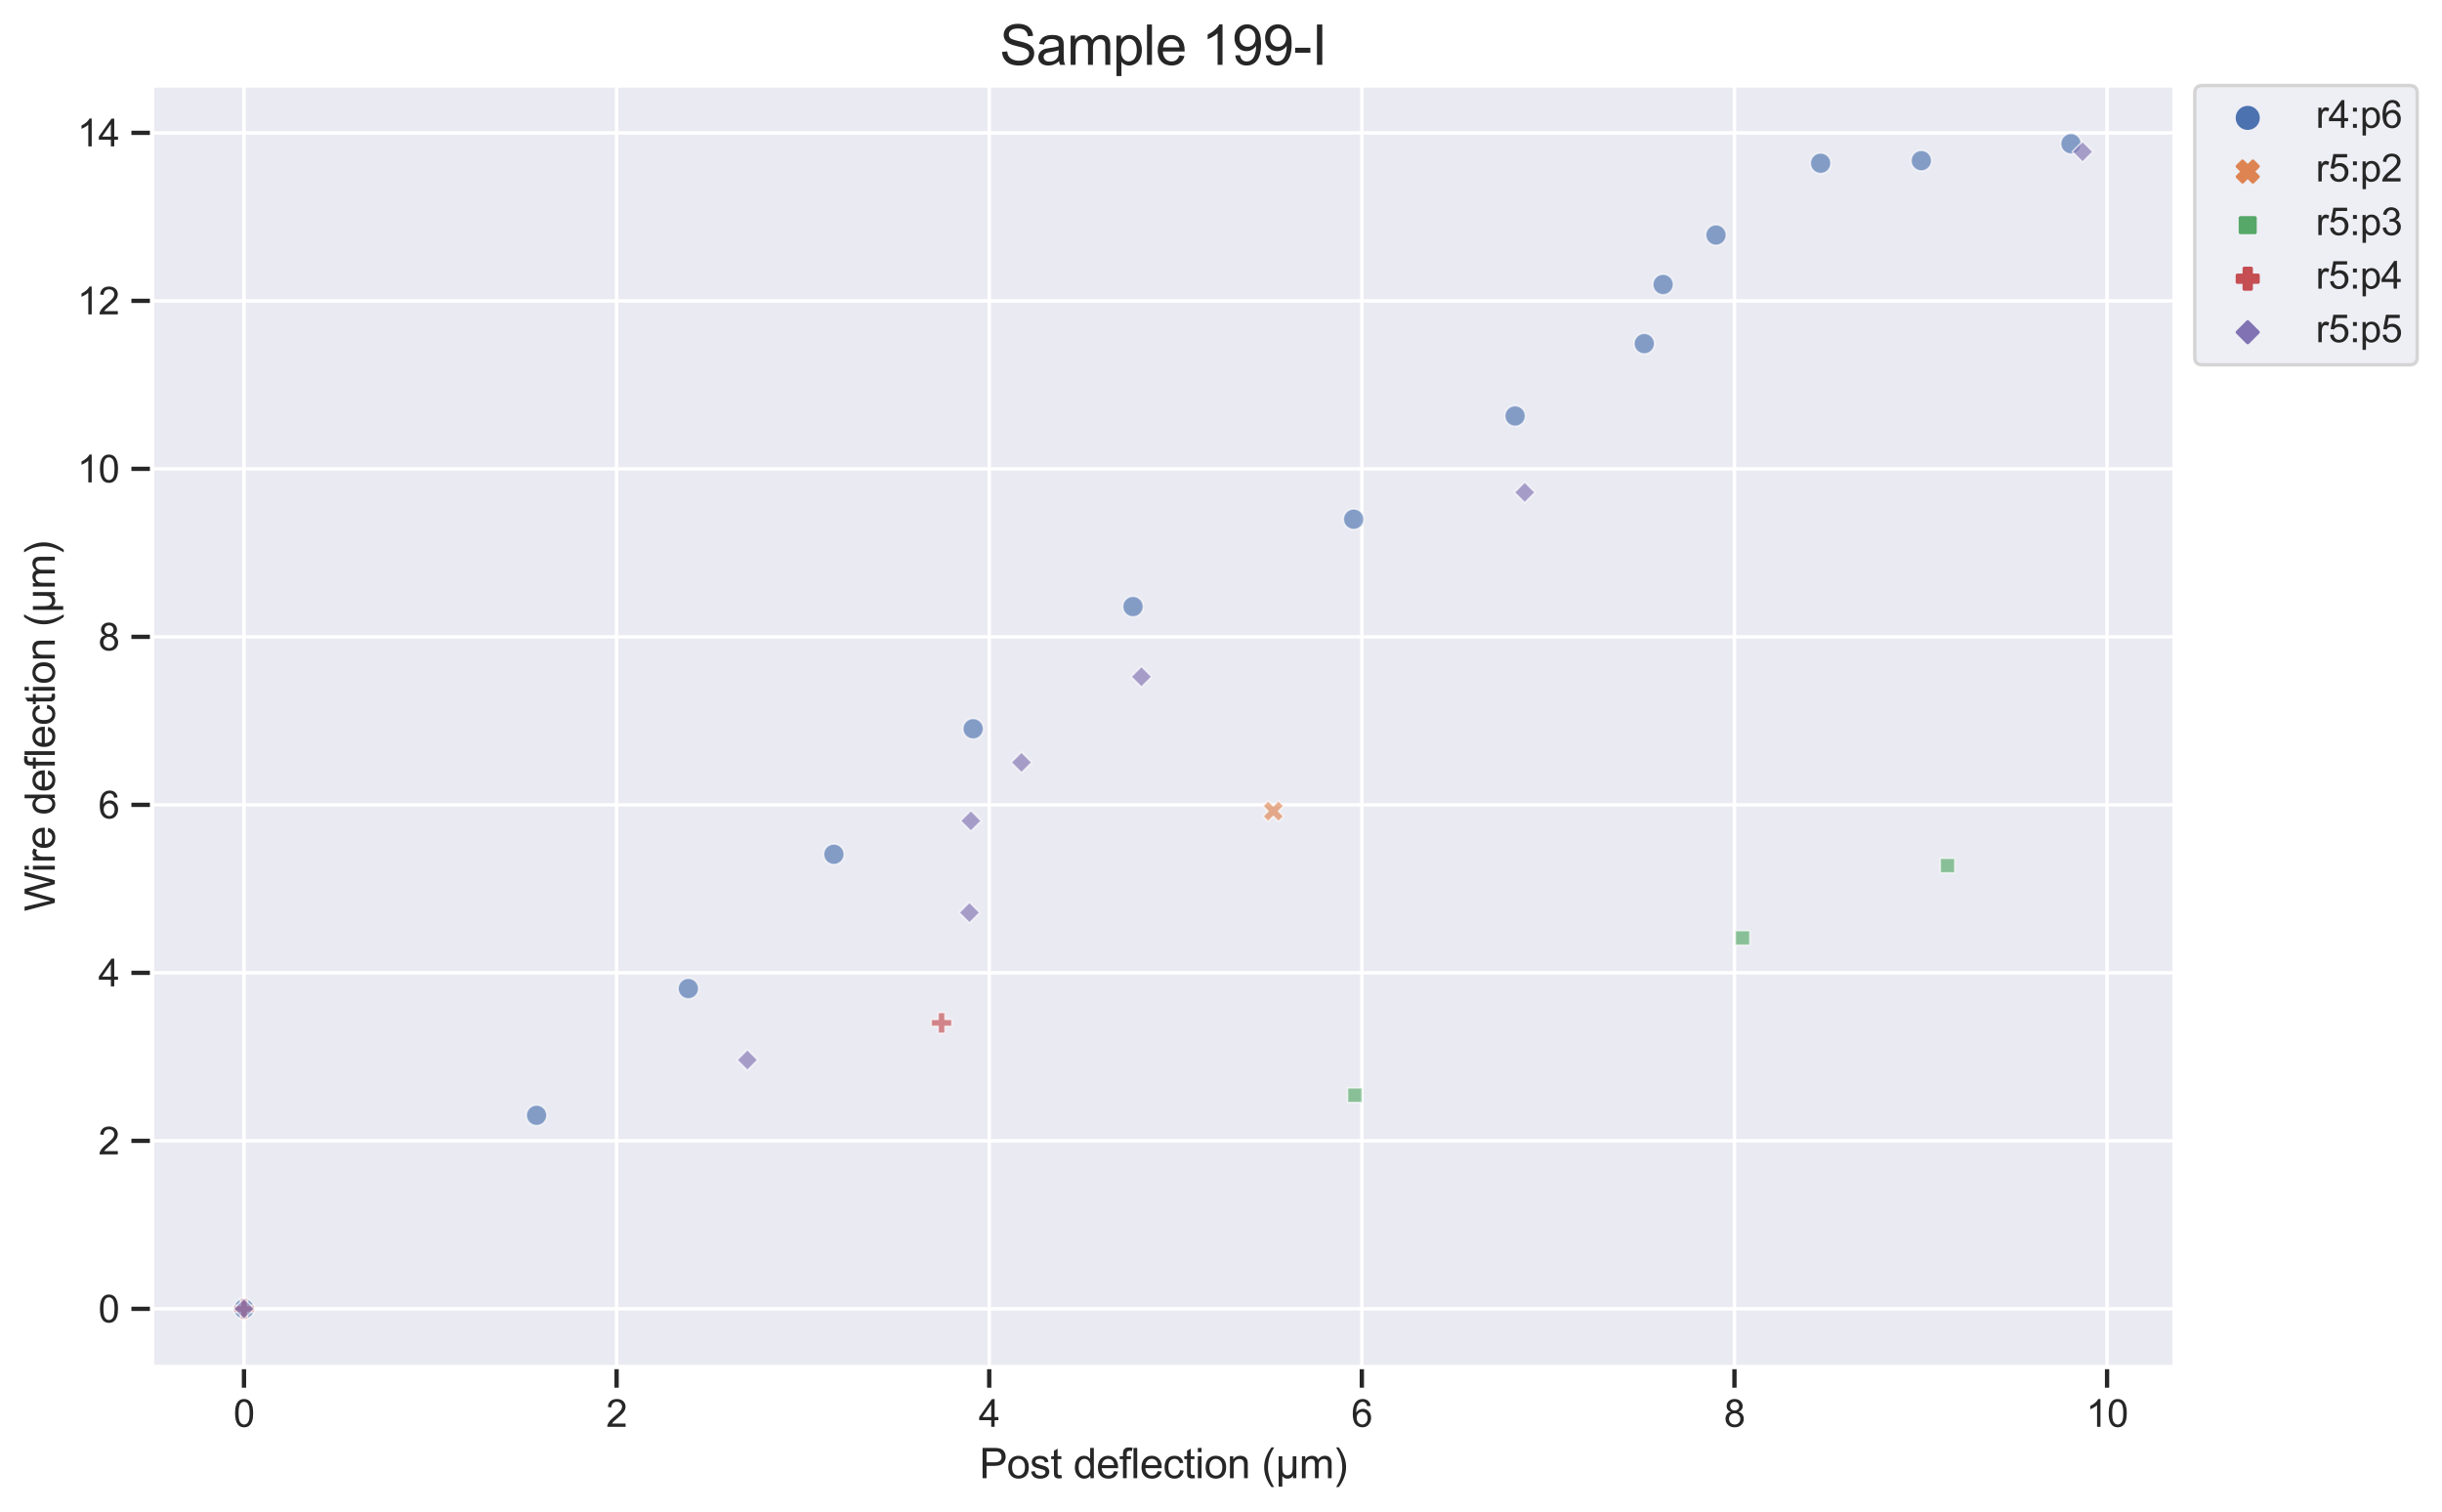<?xml version="1.0" encoding="utf-8" standalone="no"?>
<!DOCTYPE svg PUBLIC "-//W3C//DTD SVG 1.1//EN"
  "http://www.w3.org/Graphics/SVG/1.1/DTD/svg11.dtd">
<svg height="439.402pt" version="1.1" viewBox="0 0 709.797 439.402" width="709.797pt" xmlns="http://www.w3.org/2000/svg" xmlns:xlink="http://www.w3.org/1999/xlink">
 <defs>
  <style type="text/css">*{stroke-linecap:butt;stroke-linejoin:round;}</style>
 </defs>
 <g id="figure_1">
  <g id="patch_1">
   <path d="M 0 439.402 
L 709.797 439.402 
L 709.797 0 
L 0 0 
z
" style="fill:#ffffff;"/>
  </g>
  <g id="axes_1">
   <g id="patch_2">
    <path d="M 44.195 397.381 
L 632.048 397.381 
L 632.048 24.848 
L 44.195 24.848 
z
" style="fill:#eaeaf2;"/>
   </g>
   <g id="matplotlib.axis_1">
    <g id="xtick_1">
     <g id="line2d_1">
      <path clip-path="url(#p23f9024b03)" d="M 70.916 397.381 
L 70.916 24.848 
" style="fill:none;stroke:#ffffff;stroke-linecap:round;"/>
     </g>
     <g id="line2d_2">
      <defs>
       <path d="M 0 0 
L 0 6 
" id="m66e812b77d" style="stroke:#262626;stroke-width:1.25;"/>
      </defs>
      <g>
       <use style="fill:#262626;stroke:#262626;stroke-width:1.25;" x="70.916" xlink:href="#m66e812b77d" y="397.381"/>
      </g>
     </g>
     <g id="text_1">
      <!-- 0 -->
      <g style="fill:#262626;" transform="translate(67.857 414.754)scale(0.11 -0.11)">
       <defs>
        <path d="M 266 2259 
Q 266 3072 433 3567 
Q 600 4063 929 4331 
Q 1259 4600 1759 4600 
Q 2128 4600 2406 4451 
Q 2684 4303 2865 4023 
Q 3047 3744 3150 3342 
Q 3253 2941 3253 2259 
Q 3253 1453 3087 958 
Q 2922 463 2592 192 
Q 2263 -78 1759 -78 
Q 1097 -78 719 397 
Q 266 969 266 2259 
z
M 844 2259 
Q 844 1131 1108 757 
Q 1372 384 1759 384 
Q 2147 384 2411 759 
Q 2675 1134 2675 2259 
Q 2675 3391 2411 3762 
Q 2147 4134 1753 4134 
Q 1366 4134 1134 3806 
Q 844 3388 844 2259 
z
" id="ArialMT-30" transform="scale(0.016)"/>
       </defs>
       <use xlink:href="#ArialMT-30"/>
      </g>
     </g>
    </g>
    <g id="xtick_2">
     <g id="line2d_3">
      <path clip-path="url(#p23f9024b03)" d="M 179.222 397.381 
L 179.222 24.848 
" style="fill:none;stroke:#ffffff;stroke-linecap:round;"/>
     </g>
     <g id="line2d_4">
      <g>
       <use style="fill:#262626;stroke:#262626;stroke-width:1.25;" x="179.222" xlink:href="#m66e812b77d" y="397.381"/>
      </g>
     </g>
     <g id="text_2">
      <!-- 2 -->
      <g style="fill:#262626;" transform="translate(176.163 414.754)scale(0.11 -0.11)">
       <defs>
        <path d="M 3222 541 
L 3222 0 
L 194 0 
Q 188 203 259 391 
Q 375 700 629 1000 
Q 884 1300 1366 1694 
Q 2113 2306 2375 2664 
Q 2638 3022 2638 3341 
Q 2638 3675 2398 3904 
Q 2159 4134 1775 4134 
Q 1369 4134 1125 3890 
Q 881 3647 878 3216 
L 300 3275 
Q 359 3922 746 4261 
Q 1134 4600 1788 4600 
Q 2447 4600 2831 4234 
Q 3216 3869 3216 3328 
Q 3216 3053 3103 2787 
Q 2991 2522 2730 2228 
Q 2469 1934 1863 1422 
Q 1356 997 1212 845 
Q 1069 694 975 541 
L 3222 541 
z
" id="ArialMT-32" transform="scale(0.016)"/>
       </defs>
       <use xlink:href="#ArialMT-32"/>
      </g>
     </g>
    </g>
    <g id="xtick_3">
     <g id="line2d_5">
      <path clip-path="url(#p23f9024b03)" d="M 287.528 397.381 
L 287.528 24.848 
" style="fill:none;stroke:#ffffff;stroke-linecap:round;"/>
     </g>
     <g id="line2d_6">
      <g>
       <use style="fill:#262626;stroke:#262626;stroke-width:1.25;" x="287.528" xlink:href="#m66e812b77d" y="397.381"/>
      </g>
     </g>
     <g id="text_3">
      <!-- 4 -->
      <g style="fill:#262626;" transform="translate(284.47 414.754)scale(0.11 -0.11)">
       <defs>
        <path d="M 2069 0 
L 2069 1097 
L 81 1097 
L 81 1613 
L 2172 4581 
L 2631 4581 
L 2631 1613 
L 3250 1613 
L 3250 1097 
L 2631 1097 
L 2631 0 
L 2069 0 
z
M 2069 1613 
L 2069 3678 
L 634 1613 
L 2069 1613 
z
" id="ArialMT-34" transform="scale(0.016)"/>
       </defs>
       <use xlink:href="#ArialMT-34"/>
      </g>
     </g>
    </g>
    <g id="xtick_4">
     <g id="line2d_7">
      <path clip-path="url(#p23f9024b03)" d="M 395.834 397.381 
L 395.834 24.848 
" style="fill:none;stroke:#ffffff;stroke-linecap:round;"/>
     </g>
     <g id="line2d_8">
      <g>
       <use style="fill:#262626;stroke:#262626;stroke-width:1.25;" x="395.834" xlink:href="#m66e812b77d" y="397.381"/>
      </g>
     </g>
     <g id="text_4">
      <!-- 6 -->
      <g style="fill:#262626;" transform="translate(392.776 414.754)scale(0.11 -0.11)">
       <defs>
        <path d="M 3184 3459 
L 2625 3416 
Q 2550 3747 2413 3897 
Q 2184 4138 1850 4138 
Q 1581 4138 1378 3988 
Q 1113 3794 959 3422 
Q 806 3050 800 2363 
Q 1003 2672 1297 2822 
Q 1591 2972 1913 2972 
Q 2475 2972 2870 2558 
Q 3266 2144 3266 1488 
Q 3266 1056 3080 686 
Q 2894 316 2569 119 
Q 2244 -78 1831 -78 
Q 1128 -78 684 439 
Q 241 956 241 2144 
Q 241 3472 731 4075 
Q 1159 4600 1884 4600 
Q 2425 4600 2770 4297 
Q 3116 3994 3184 3459 
z
M 888 1484 
Q 888 1194 1011 928 
Q 1134 663 1356 523 
Q 1578 384 1822 384 
Q 2178 384 2434 671 
Q 2691 959 2691 1453 
Q 2691 1928 2437 2201 
Q 2184 2475 1800 2475 
Q 1419 2475 1153 2201 
Q 888 1928 888 1484 
z
" id="ArialMT-36" transform="scale(0.016)"/>
       </defs>
       <use xlink:href="#ArialMT-36"/>
      </g>
     </g>
    </g>
    <g id="xtick_5">
     <g id="line2d_9">
      <path clip-path="url(#p23f9024b03)" d="M 504.14 397.381 
L 504.14 24.848 
" style="fill:none;stroke:#ffffff;stroke-linecap:round;"/>
     </g>
     <g id="line2d_10">
      <g>
       <use style="fill:#262626;stroke:#262626;stroke-width:1.25;" x="504.14" xlink:href="#m66e812b77d" y="397.381"/>
      </g>
     </g>
     <g id="text_5">
      <!-- 8 -->
      <g style="fill:#262626;" transform="translate(501.082 414.754)scale(0.11 -0.11)">
       <defs>
        <path d="M 1131 2484 
Q 781 2613 612 2850 
Q 444 3088 444 3419 
Q 444 3919 803 4259 
Q 1163 4600 1759 4600 
Q 2359 4600 2725 4251 
Q 3091 3903 3091 3403 
Q 3091 3084 2923 2848 
Q 2756 2613 2416 2484 
Q 2838 2347 3058 2040 
Q 3278 1734 3278 1309 
Q 3278 722 2862 322 
Q 2447 -78 1769 -78 
Q 1091 -78 675 323 
Q 259 725 259 1325 
Q 259 1772 486 2073 
Q 713 2375 1131 2484 
z
M 1019 3438 
Q 1019 3113 1228 2906 
Q 1438 2700 1772 2700 
Q 2097 2700 2305 2904 
Q 2513 3109 2513 3406 
Q 2513 3716 2298 3927 
Q 2084 4138 1766 4138 
Q 1444 4138 1231 3931 
Q 1019 3725 1019 3438 
z
M 838 1322 
Q 838 1081 952 856 
Q 1066 631 1291 507 
Q 1516 384 1775 384 
Q 2178 384 2440 643 
Q 2703 903 2703 1303 
Q 2703 1709 2433 1975 
Q 2163 2241 1756 2241 
Q 1359 2241 1098 1978 
Q 838 1716 838 1322 
z
" id="ArialMT-38" transform="scale(0.016)"/>
       </defs>
       <use xlink:href="#ArialMT-38"/>
      </g>
     </g>
    </g>
    <g id="xtick_6">
     <g id="line2d_11">
      <path clip-path="url(#p23f9024b03)" d="M 612.446 397.381 
L 612.446 24.848 
" style="fill:none;stroke:#ffffff;stroke-linecap:round;"/>
     </g>
     <g id="line2d_12">
      <g>
       <use style="fill:#262626;stroke:#262626;stroke-width:1.25;" x="612.446" xlink:href="#m66e812b77d" y="397.381"/>
      </g>
     </g>
     <g id="text_6">
      <!-- 10 -->
      <g style="fill:#262626;" transform="translate(606.329 414.754)scale(0.11 -0.11)">
       <defs>
        <path d="M 2384 0 
L 1822 0 
L 1822 3584 
Q 1619 3391 1289 3197 
Q 959 3003 697 2906 
L 697 3450 
Q 1169 3672 1522 3987 
Q 1875 4303 2022 4600 
L 2384 4600 
L 2384 0 
z
" id="ArialMT-31" transform="scale(0.016)"/>
       </defs>
       <use xlink:href="#ArialMT-31"/>
       <use x="55.615" xlink:href="#ArialMT-30"/>
      </g>
     </g>
    </g>
    <g id="text_7">
     <!-- Post deflection (μm) -->
     <g style="fill:#262626;" transform="translate(284.649 429.676)scale(0.12 -0.12)">
      <defs>
       <path d="M 494 0 
L 494 4581 
L 2222 4581 
Q 2678 4581 2919 4538 
Q 3256 4481 3484 4323 
Q 3713 4166 3852 3881 
Q 3991 3597 3991 3256 
Q 3991 2672 3619 2267 
Q 3247 1863 2275 1863 
L 1100 1863 
L 1100 0 
L 494 0 
z
M 1100 2403 
L 2284 2403 
Q 2872 2403 3119 2622 
Q 3366 2841 3366 3238 
Q 3366 3525 3220 3729 
Q 3075 3934 2838 4000 
Q 2684 4041 2272 4041 
L 1100 4041 
L 1100 2403 
z
" id="ArialMT-50" transform="scale(0.016)"/>
       <path d="M 213 1659 
Q 213 2581 725 3025 
Q 1153 3394 1769 3394 
Q 2453 3394 2887 2945 
Q 3322 2497 3322 1706 
Q 3322 1066 3130 698 
Q 2938 331 2570 128 
Q 2203 -75 1769 -75 
Q 1072 -75 642 372 
Q 213 819 213 1659 
z
M 791 1659 
Q 791 1022 1069 705 
Q 1347 388 1769 388 
Q 2188 388 2466 706 
Q 2744 1025 2744 1678 
Q 2744 2294 2464 2611 
Q 2184 2928 1769 2928 
Q 1347 2928 1069 2612 
Q 791 2297 791 1659 
z
" id="ArialMT-6f" transform="scale(0.016)"/>
       <path d="M 197 991 
L 753 1078 
Q 800 744 1014 566 
Q 1228 388 1613 388 
Q 2000 388 2187 545 
Q 2375 703 2375 916 
Q 2375 1106 2209 1216 
Q 2094 1291 1634 1406 
Q 1016 1563 777 1677 
Q 538 1791 414 1992 
Q 291 2194 291 2438 
Q 291 2659 392 2848 
Q 494 3038 669 3163 
Q 800 3259 1026 3326 
Q 1253 3394 1513 3394 
Q 1903 3394 2198 3281 
Q 2494 3169 2634 2976 
Q 2775 2784 2828 2463 
L 2278 2388 
Q 2241 2644 2061 2787 
Q 1881 2931 1553 2931 
Q 1166 2931 1000 2803 
Q 834 2675 834 2503 
Q 834 2394 903 2306 
Q 972 2216 1119 2156 
Q 1203 2125 1616 2013 
Q 2213 1853 2448 1751 
Q 2684 1650 2818 1456 
Q 2953 1263 2953 975 
Q 2953 694 2789 445 
Q 2625 197 2315 61 
Q 2006 -75 1616 -75 
Q 969 -75 630 194 
Q 291 463 197 991 
z
" id="ArialMT-73" transform="scale(0.016)"/>
       <path d="M 1650 503 
L 1731 6 
Q 1494 -44 1306 -44 
Q 1000 -44 831 53 
Q 663 150 594 308 
Q 525 466 525 972 
L 525 2881 
L 113 2881 
L 113 3319 
L 525 3319 
L 525 4141 
L 1084 4478 
L 1084 3319 
L 1650 3319 
L 1650 2881 
L 1084 2881 
L 1084 941 
Q 1084 700 1114 631 
Q 1144 563 1211 522 
Q 1278 481 1403 481 
Q 1497 481 1650 503 
z
" id="ArialMT-74" transform="scale(0.016)"/>
       <path id="ArialMT-20" transform="scale(0.016)"/>
       <path d="M 2575 0 
L 2575 419 
Q 2259 -75 1647 -75 
Q 1250 -75 917 144 
Q 584 363 401 755 
Q 219 1147 219 1656 
Q 219 2153 384 2558 
Q 550 2963 881 3178 
Q 1213 3394 1622 3394 
Q 1922 3394 2156 3267 
Q 2391 3141 2538 2938 
L 2538 4581 
L 3097 4581 
L 3097 0 
L 2575 0 
z
M 797 1656 
Q 797 1019 1065 703 
Q 1334 388 1700 388 
Q 2069 388 2326 689 
Q 2584 991 2584 1609 
Q 2584 2291 2321 2609 
Q 2059 2928 1675 2928 
Q 1300 2928 1048 2622 
Q 797 2316 797 1656 
z
" id="ArialMT-64" transform="scale(0.016)"/>
       <path d="M 2694 1069 
L 3275 997 
Q 3138 488 2766 206 
Q 2394 -75 1816 -75 
Q 1088 -75 661 373 
Q 234 822 234 1631 
Q 234 2469 665 2931 
Q 1097 3394 1784 3394 
Q 2450 3394 2872 2941 
Q 3294 2488 3294 1666 
Q 3294 1616 3291 1516 
L 816 1516 
Q 847 969 1125 678 
Q 1403 388 1819 388 
Q 2128 388 2347 550 
Q 2566 713 2694 1069 
z
M 847 1978 
L 2700 1978 
Q 2663 2397 2488 2606 
Q 2219 2931 1791 2931 
Q 1403 2931 1139 2672 
Q 875 2413 847 1978 
z
" id="ArialMT-65" transform="scale(0.016)"/>
       <path d="M 556 0 
L 556 2881 
L 59 2881 
L 59 3319 
L 556 3319 
L 556 3672 
Q 556 4006 616 4169 
Q 697 4388 901 4523 
Q 1106 4659 1475 4659 
Q 1713 4659 2000 4603 
L 1916 4113 
Q 1741 4144 1584 4144 
Q 1328 4144 1222 4034 
Q 1116 3925 1116 3625 
L 1116 3319 
L 1763 3319 
L 1763 2881 
L 1116 2881 
L 1116 0 
L 556 0 
z
" id="ArialMT-66" transform="scale(0.016)"/>
       <path d="M 409 0 
L 409 4581 
L 972 4581 
L 972 0 
L 409 0 
z
" id="ArialMT-6c" transform="scale(0.016)"/>
       <path d="M 2588 1216 
L 3141 1144 
Q 3050 572 2676 248 
Q 2303 -75 1759 -75 
Q 1078 -75 664 370 
Q 250 816 250 1647 
Q 250 2184 428 2587 
Q 606 2991 970 3192 
Q 1334 3394 1763 3394 
Q 2303 3394 2647 3120 
Q 2991 2847 3088 2344 
L 2541 2259 
Q 2463 2594 2264 2762 
Q 2066 2931 1784 2931 
Q 1359 2931 1093 2626 
Q 828 2322 828 1663 
Q 828 994 1084 691 
Q 1341 388 1753 388 
Q 2084 388 2306 591 
Q 2528 794 2588 1216 
z
" id="ArialMT-63" transform="scale(0.016)"/>
       <path d="M 425 3934 
L 425 4581 
L 988 4581 
L 988 3934 
L 425 3934 
z
M 425 0 
L 425 3319 
L 988 3319 
L 988 0 
L 425 0 
z
" id="ArialMT-69" transform="scale(0.016)"/>
       <path d="M 422 0 
L 422 3319 
L 928 3319 
L 928 2847 
Q 1294 3394 1984 3394 
Q 2284 3394 2536 3286 
Q 2788 3178 2913 3003 
Q 3038 2828 3088 2588 
Q 3119 2431 3119 2041 
L 3119 0 
L 2556 0 
L 2556 2019 
Q 2556 2363 2490 2533 
Q 2425 2703 2258 2804 
Q 2091 2906 1866 2906 
Q 1506 2906 1245 2678 
Q 984 2450 984 1813 
L 984 0 
L 422 0 
z
" id="ArialMT-6e" transform="scale(0.016)"/>
       <path d="M 1497 -1347 
Q 1031 -759 709 28 
Q 388 816 388 1659 
Q 388 2403 628 3084 
Q 909 3875 1497 4659 
L 1900 4659 
Q 1522 4009 1400 3731 
Q 1209 3300 1100 2831 
Q 966 2247 966 1656 
Q 966 153 1900 -1347 
L 1497 -1347 
z
" id="ArialMT-28" transform="scale(0.016)"/>
       <path d="M 3181 3319 
L 3181 0 
L 2678 0 
L 2678 394 
Q 2516 144 2356 50 
Q 2138 -78 1847 -78 
Q 1588 -78 1388 25 
Q 1238 103 1056 334 
L 1056 -1272 
L 500 -1272 
L 500 3319 
L 1056 3319 
L 1056 1913 
Q 1056 1147 1137 920 
Q 1219 694 1401 562 
Q 1584 431 1822 431 
Q 2072 431 2269 568 
Q 2466 706 2547 923 
Q 2628 1141 2628 1903 
L 2628 3319 
L 3181 3319 
z
" id="ArialMT-3bc" transform="scale(0.016)"/>
       <path d="M 422 0 
L 422 3319 
L 925 3319 
L 925 2853 
Q 1081 3097 1340 3245 
Q 1600 3394 1931 3394 
Q 2300 3394 2536 3241 
Q 2772 3088 2869 2813 
Q 3263 3394 3894 3394 
Q 4388 3394 4653 3120 
Q 4919 2847 4919 2278 
L 4919 0 
L 4359 0 
L 4359 2091 
Q 4359 2428 4304 2576 
Q 4250 2725 4106 2815 
Q 3963 2906 3769 2906 
Q 3419 2906 3187 2673 
Q 2956 2441 2956 1928 
L 2956 0 
L 2394 0 
L 2394 2156 
Q 2394 2531 2256 2718 
Q 2119 2906 1806 2906 
Q 1569 2906 1367 2781 
Q 1166 2656 1075 2415 
Q 984 2175 984 1722 
L 984 0 
L 422 0 
z
" id="ArialMT-6d" transform="scale(0.016)"/>
       <path d="M 791 -1347 
L 388 -1347 
Q 1322 153 1322 1656 
Q 1322 2244 1188 2822 
Q 1081 3291 891 3722 
Q 769 4003 388 4659 
L 791 4659 
Q 1378 3875 1659 3084 
Q 1900 2403 1900 1659 
Q 1900 816 1576 28 
Q 1253 -759 791 -1347 
z
" id="ArialMT-29" transform="scale(0.016)"/>
      </defs>
      <use xlink:href="#ArialMT-50"/>
      <use x="66.699" xlink:href="#ArialMT-6f"/>
      <use x="122.314" xlink:href="#ArialMT-73"/>
      <use x="172.314" xlink:href="#ArialMT-74"/>
      <use x="200.098" xlink:href="#ArialMT-20"/>
      <use x="227.881" xlink:href="#ArialMT-64"/>
      <use x="283.496" xlink:href="#ArialMT-65"/>
      <use x="339.111" xlink:href="#ArialMT-66"/>
      <use x="366.895" xlink:href="#ArialMT-6c"/>
      <use x="389.111" xlink:href="#ArialMT-65"/>
      <use x="444.727" xlink:href="#ArialMT-63"/>
      <use x="494.727" xlink:href="#ArialMT-74"/>
      <use x="522.51" xlink:href="#ArialMT-69"/>
      <use x="544.727" xlink:href="#ArialMT-6f"/>
      <use x="600.342" xlink:href="#ArialMT-6e"/>
      <use x="655.957" xlink:href="#ArialMT-20"/>
      <use x="683.74" xlink:href="#ArialMT-28"/>
      <use x="717.041" xlink:href="#ArialMT-3bc"/>
      <use x="774.658" xlink:href="#ArialMT-6d"/>
      <use x="857.959" xlink:href="#ArialMT-29"/>
     </g>
    </g>
   </g>
   <g id="matplotlib.axis_2">
    <g id="ytick_1">
     <g id="line2d_13">
      <path clip-path="url(#p23f9024b03)" d="M 44.195 380.447 
L 632.048 380.447 
" style="fill:none;stroke:#ffffff;stroke-linecap:round;"/>
     </g>
     <g id="line2d_14">
      <defs>
       <path d="M 0 0 
L -6 0 
" id="me737afe427" style="stroke:#262626;stroke-width:1.25;"/>
      </defs>
      <g>
       <use style="fill:#262626;stroke:#262626;stroke-width:1.25;" x="44.195" xlink:href="#me737afe427" y="380.447"/>
      </g>
     </g>
     <g id="text_8">
      <!-- 0 -->
      <g style="fill:#262626;" transform="translate(28.578 384.384)scale(0.11 -0.11)">
       <use xlink:href="#ArialMT-30"/>
      </g>
     </g>
    </g>
    <g id="ytick_2">
     <g id="line2d_15">
      <path clip-path="url(#p23f9024b03)" d="M 44.195 331.614 
L 632.048 331.614 
" style="fill:none;stroke:#ffffff;stroke-linecap:round;"/>
     </g>
     <g id="line2d_16">
      <g>
       <use style="fill:#262626;stroke:#262626;stroke-width:1.25;" x="44.195" xlink:href="#me737afe427" y="331.614"/>
      </g>
     </g>
     <g id="text_9">
      <!-- 2 -->
      <g style="fill:#262626;" transform="translate(28.578 335.551)scale(0.11 -0.11)">
       <use xlink:href="#ArialMT-32"/>
      </g>
     </g>
    </g>
    <g id="ytick_3">
     <g id="line2d_17">
      <path clip-path="url(#p23f9024b03)" d="M 44.195 282.781 
L 632.048 282.781 
" style="fill:none;stroke:#ffffff;stroke-linecap:round;"/>
     </g>
     <g id="line2d_18">
      <g>
       <use style="fill:#262626;stroke:#262626;stroke-width:1.25;" x="44.195" xlink:href="#me737afe427" y="282.781"/>
      </g>
     </g>
     <g id="text_10">
      <!-- 4 -->
      <g style="fill:#262626;" transform="translate(28.578 286.718)scale(0.11 -0.11)">
       <use xlink:href="#ArialMT-34"/>
      </g>
     </g>
    </g>
    <g id="ytick_4">
     <g id="line2d_19">
      <path clip-path="url(#p23f9024b03)" d="M 44.195 233.948 
L 632.048 233.948 
" style="fill:none;stroke:#ffffff;stroke-linecap:round;"/>
     </g>
     <g id="line2d_20">
      <g>
       <use style="fill:#262626;stroke:#262626;stroke-width:1.25;" x="44.195" xlink:href="#me737afe427" y="233.948"/>
      </g>
     </g>
     <g id="text_11">
      <!-- 6 -->
      <g style="fill:#262626;" transform="translate(28.578 237.885)scale(0.11 -0.11)">
       <use xlink:href="#ArialMT-36"/>
      </g>
     </g>
    </g>
    <g id="ytick_5">
     <g id="line2d_21">
      <path clip-path="url(#p23f9024b03)" d="M 44.195 185.115 
L 632.048 185.115 
" style="fill:none;stroke:#ffffff;stroke-linecap:round;"/>
     </g>
     <g id="line2d_22">
      <g>
       <use style="fill:#262626;stroke:#262626;stroke-width:1.25;" x="44.195" xlink:href="#me737afe427" y="185.115"/>
      </g>
     </g>
     <g id="text_12">
      <!-- 8 -->
      <g style="fill:#262626;" transform="translate(28.578 189.052)scale(0.11 -0.11)">
       <use xlink:href="#ArialMT-38"/>
      </g>
     </g>
    </g>
    <g id="ytick_6">
     <g id="line2d_23">
      <path clip-path="url(#p23f9024b03)" d="M 44.195 136.282 
L 632.048 136.282 
" style="fill:none;stroke:#ffffff;stroke-linecap:round;"/>
     </g>
     <g id="line2d_24">
      <g>
       <use style="fill:#262626;stroke:#262626;stroke-width:1.25;" x="44.195" xlink:href="#me737afe427" y="136.282"/>
      </g>
     </g>
     <g id="text_13">
      <!-- 10 -->
      <g style="fill:#262626;" transform="translate(22.461 140.219)scale(0.11 -0.11)">
       <use xlink:href="#ArialMT-31"/>
       <use x="55.615" xlink:href="#ArialMT-30"/>
      </g>
     </g>
    </g>
    <g id="ytick_7">
     <g id="line2d_25">
      <path clip-path="url(#p23f9024b03)" d="M 44.195 87.449 
L 632.048 87.449 
" style="fill:none;stroke:#ffffff;stroke-linecap:round;"/>
     </g>
     <g id="line2d_26">
      <g>
       <use style="fill:#262626;stroke:#262626;stroke-width:1.25;" x="44.195" xlink:href="#me737afe427" y="87.449"/>
      </g>
     </g>
     <g id="text_14">
      <!-- 12 -->
      <g style="fill:#262626;" transform="translate(22.461 91.385)scale(0.11 -0.11)">
       <use xlink:href="#ArialMT-31"/>
       <use x="55.615" xlink:href="#ArialMT-32"/>
      </g>
     </g>
    </g>
    <g id="ytick_8">
     <g id="line2d_27">
      <path clip-path="url(#p23f9024b03)" d="M 44.195 38.615 
L 632.048 38.615 
" style="fill:none;stroke:#ffffff;stroke-linecap:round;"/>
     </g>
     <g id="line2d_28">
      <g>
       <use style="fill:#262626;stroke:#262626;stroke-width:1.25;" x="44.195" xlink:href="#me737afe427" y="38.615"/>
      </g>
     </g>
     <g id="text_15">
      <!-- 14 -->
      <g style="fill:#262626;" transform="translate(22.461 42.552)scale(0.11 -0.11)">
       <use xlink:href="#ArialMT-31"/>
       <use x="55.615" xlink:href="#ArialMT-34"/>
      </g>
     </g>
    </g>
    <g id="text_16">
     <!-- Wire deflection (μm) -->
     <g style="fill:#262626;" transform="translate(15.936 264.913)rotate(-90)scale(0.12 -0.12)">
      <defs>
       <path d="M 1294 0 
L 78 4581 
L 700 4581 
L 1397 1578 
Q 1509 1106 1591 641 
Q 1766 1375 1797 1488 
L 2669 4581 
L 3400 4581 
L 4056 2263 
Q 4303 1400 4413 641 
Q 4500 1075 4641 1638 
L 5359 4581 
L 5969 4581 
L 4713 0 
L 4128 0 
L 3163 3491 
Q 3041 3928 3019 4028 
Q 2947 3713 2884 3491 
L 1913 0 
L 1294 0 
z
" id="ArialMT-57" transform="scale(0.016)"/>
       <path d="M 416 0 
L 416 3319 
L 922 3319 
L 922 2816 
Q 1116 3169 1280 3281 
Q 1444 3394 1641 3394 
Q 1925 3394 2219 3213 
L 2025 2691 
Q 1819 2813 1613 2813 
Q 1428 2813 1281 2702 
Q 1134 2591 1072 2394 
Q 978 2094 978 1738 
L 978 0 
L 416 0 
z
" id="ArialMT-72" transform="scale(0.016)"/>
      </defs>
      <use xlink:href="#ArialMT-57"/>
      <use x="94.385" xlink:href="#ArialMT-69"/>
      <use x="116.602" xlink:href="#ArialMT-72"/>
      <use x="149.902" xlink:href="#ArialMT-65"/>
      <use x="205.518" xlink:href="#ArialMT-20"/>
      <use x="233.301" xlink:href="#ArialMT-64"/>
      <use x="288.916" xlink:href="#ArialMT-65"/>
      <use x="344.531" xlink:href="#ArialMT-66"/>
      <use x="372.314" xlink:href="#ArialMT-6c"/>
      <use x="394.531" xlink:href="#ArialMT-65"/>
      <use x="450.146" xlink:href="#ArialMT-63"/>
      <use x="500.146" xlink:href="#ArialMT-74"/>
      <use x="527.93" xlink:href="#ArialMT-69"/>
      <use x="550.146" xlink:href="#ArialMT-6f"/>
      <use x="605.762" xlink:href="#ArialMT-6e"/>
      <use x="661.377" xlink:href="#ArialMT-20"/>
      <use x="689.16" xlink:href="#ArialMT-28"/>
      <use x="722.461" xlink:href="#ArialMT-3bc"/>
      <use x="780.078" xlink:href="#ArialMT-6d"/>
      <use x="863.379" xlink:href="#ArialMT-29"/>
     </g>
    </g>
   </g>
   <g id="PathCollection_1">
    <path clip-path="url(#p23f9024b03)" d="M 70.916 383.447 
C 71.712 383.447 72.475 383.131 73.037 382.569 
C 73.6 382.006 73.916 381.243 73.916 380.447 
C 73.916 379.652 73.6 378.889 73.037 378.326 
C 72.475 377.763 71.712 377.447 70.916 377.447 
C 70.12 377.447 69.357 377.763 68.795 378.326 
C 68.232 378.889 67.916 379.652 67.916 380.447 
C 67.916 381.243 68.232 382.006 68.795 382.569 
C 69.357 383.131 70.12 383.447 70.916 383.447 
z
" style="fill:#4c72b0;fill-opacity:0.65;stroke:#ffffff;stroke-opacity:0.65;stroke-width:0.48;"/>
    <path clip-path="url(#p23f9024b03)" d="M 155.967 327.199 
C 156.763 327.199 157.526 326.883 158.089 326.32 
C 158.651 325.758 158.967 324.994 158.967 324.199 
C 158.967 323.403 158.651 322.64 158.089 322.078 
C 157.526 321.515 156.763 321.199 155.967 321.199 
C 155.172 321.199 154.409 321.515 153.846 322.078 
C 153.283 322.64 152.967 323.403 152.967 324.199 
C 152.967 324.994 153.283 325.758 153.846 326.32 
C 154.409 326.883 155.172 327.199 155.967 327.199 
z
" style="fill:#4c72b0;fill-opacity:0.65;stroke:#ffffff;stroke-opacity:0.65;stroke-width:0.48;"/>
    <path clip-path="url(#p23f9024b03)" d="M 200.077 290.355 
C 200.873 290.355 201.636 290.039 202.198 289.476 
C 202.761 288.914 203.077 288.151 203.077 287.355 
C 203.077 286.559 202.761 285.796 202.198 285.234 
C 201.636 284.671 200.873 284.355 200.077 284.355 
C 199.281 284.355 198.518 284.671 197.956 285.234 
C 197.393 285.796 197.077 286.559 197.077 287.355 
C 197.077 288.151 197.393 288.914 197.956 289.476 
C 198.518 290.039 199.281 290.355 200.077 290.355 
z
" style="fill:#4c72b0;fill-opacity:0.65;stroke:#ffffff;stroke-opacity:0.65;stroke-width:0.48;"/>
    <path clip-path="url(#p23f9024b03)" d="M 242.384 251.319 
C 243.18 251.319 243.943 251.003 244.505 250.44 
C 245.068 249.877 245.384 249.114 245.384 248.319 
C 245.384 247.523 245.068 246.76 244.505 246.197 
C 243.943 245.635 243.18 245.319 242.384 245.319 
C 241.589 245.319 240.825 245.635 240.263 246.197 
C 239.7 246.76 239.384 247.523 239.384 248.319 
C 239.384 249.114 239.7 249.877 240.263 250.44 
C 240.825 251.003 241.589 251.319 242.384 251.319 
z
" style="fill:#4c72b0;fill-opacity:0.65;stroke:#ffffff;stroke-opacity:0.65;stroke-width:0.48;"/>
    <path clip-path="url(#p23f9024b03)" d="M 282.858 214.836 
C 283.653 214.836 284.416 214.52 284.979 213.958 
C 285.542 213.395 285.858 212.632 285.858 211.836 
C 285.858 211.041 285.542 210.278 284.979 209.715 
C 284.416 209.152 283.653 208.836 282.858 208.836 
C 282.062 208.836 281.299 209.152 280.736 209.715 
C 280.174 210.278 279.858 211.041 279.858 211.836 
C 279.858 212.632 280.174 213.395 280.736 213.958 
C 281.299 214.52 282.062 214.836 282.858 214.836 
z
" style="fill:#4c72b0;fill-opacity:0.65;stroke:#ffffff;stroke-opacity:0.65;stroke-width:0.48;"/>
    <path clip-path="url(#p23f9024b03)" d="M 329.323 179.317 
C 330.119 179.317 330.882 179.001 331.444 178.438 
C 332.007 177.876 332.323 177.113 332.323 176.317 
C 332.323 175.521 332.007 174.758 331.444 174.196 
C 330.882 173.633 330.119 173.317 329.323 173.317 
C 328.528 173.317 327.764 173.633 327.202 174.196 
C 326.639 174.758 326.323 175.521 326.323 176.317 
C 326.323 177.113 326.639 177.876 327.202 178.438 
C 327.764 179.001 328.528 179.317 329.323 179.317 
z
" style="fill:#4c72b0;fill-opacity:0.65;stroke:#ffffff;stroke-opacity:0.65;stroke-width:0.48;"/>
    <path clip-path="url(#p23f9024b03)" d="M 393.46 153.924 
C 394.256 153.924 395.019 153.608 395.582 153.045 
C 396.144 152.482 396.46 151.719 396.46 150.924 
C 396.46 150.128 396.144 149.365 395.582 148.802 
C 395.019 148.24 394.256 147.924 393.46 147.924 
C 392.665 147.924 391.902 148.24 391.339 148.802 
C 390.776 149.365 390.46 150.128 390.46 150.924 
C 390.46 151.719 390.776 152.482 391.339 153.045 
C 391.902 153.608 392.665 153.924 393.46 153.924 
z
" style="fill:#4c72b0;fill-opacity:0.65;stroke:#ffffff;stroke-opacity:0.65;stroke-width:0.48;"/>
    <path clip-path="url(#p23f9024b03)" d="M 440.385 123.916 
C 441.18 123.916 441.943 123.6 442.506 123.038 
C 443.069 122.475 443.385 121.712 443.385 120.916 
C 443.385 120.121 443.069 119.358 442.506 118.795 
C 441.943 118.233 441.18 117.916 440.385 117.916 
C 439.589 117.916 438.826 118.233 438.263 118.795 
C 437.701 119.358 437.385 120.121 437.385 120.916 
C 437.385 121.712 437.701 122.475 438.263 123.038 
C 438.826 123.6 439.589 123.916 440.385 123.916 
z
" style="fill:#4c72b0;fill-opacity:0.65;stroke:#ffffff;stroke-opacity:0.65;stroke-width:0.48;"/>
    <path clip-path="url(#p23f9024b03)" d="M 477.931 102.886 
C 478.727 102.886 479.49 102.57 480.052 102.007 
C 480.615 101.444 480.931 100.681 480.931 99.886 
C 480.931 99.09 480.615 98.327 480.052 97.764 
C 479.49 97.202 478.727 96.886 477.931 96.886 
C 477.136 96.886 476.372 97.202 475.81 97.764 
C 475.247 98.327 474.931 99.09 474.931 99.886 
C 474.931 100.681 475.247 101.444 475.81 102.007 
C 476.372 102.57 477.136 102.886 477.931 102.886 
z
" style="fill:#4c72b0;fill-opacity:0.65;stroke:#ffffff;stroke-opacity:0.65;stroke-width:0.48;"/>
    <path clip-path="url(#p23f9024b03)" d="M 483.402 85.691 
C 484.198 85.691 484.961 85.375 485.523 84.812 
C 486.086 84.249 486.402 83.486 486.402 82.691 
C 486.402 81.895 486.086 81.132 485.523 80.569 
C 484.961 80.007 484.198 79.691 483.402 79.691 
C 482.606 79.691 481.843 80.007 481.281 80.569 
C 480.718 81.132 480.402 81.895 480.402 82.691 
C 480.402 83.486 480.718 84.249 481.281 84.812 
C 481.843 85.375 482.606 85.691 483.402 85.691 
z
" style="fill:#4c72b0;fill-opacity:0.65;stroke:#ffffff;stroke-opacity:0.65;stroke-width:0.48;"/>
    <path clip-path="url(#p23f9024b03)" d="M 498.779 71.315 
C 499.574 71.315 500.337 70.999 500.9 70.436 
C 501.462 69.874 501.779 69.111 501.779 68.315 
C 501.779 67.52 501.462 66.756 500.9 66.194 
C 500.337 65.631 499.574 65.315 498.779 65.315 
C 497.983 65.315 497.22 65.631 496.657 66.194 
C 496.095 66.756 495.779 67.52 495.779 68.315 
C 495.779 69.111 496.095 69.874 496.657 70.436 
C 497.22 70.999 497.983 71.315 498.779 71.315 
z
" style="fill:#4c72b0;fill-opacity:0.65;stroke:#ffffff;stroke-opacity:0.65;stroke-width:0.48;"/>
    <path clip-path="url(#p23f9024b03)" d="M 529.188 50.447 
C 529.983 50.447 530.747 50.131 531.309 49.568 
C 531.872 49.006 532.188 48.243 532.188 47.447 
C 532.188 46.651 531.872 45.888 531.309 45.326 
C 530.747 44.763 529.983 44.447 529.188 44.447 
C 528.392 44.447 527.629 44.763 527.067 45.326 
C 526.504 45.888 526.188 46.651 526.188 47.447 
C 526.188 48.243 526.504 49.006 527.067 49.568 
C 527.629 50.131 528.392 50.447 529.188 50.447 
z
" style="fill:#4c72b0;fill-opacity:0.65;stroke:#ffffff;stroke-opacity:0.65;stroke-width:0.48;"/>
    <path clip-path="url(#p23f9024b03)" d="M 558.455 49.704 
C 559.251 49.704 560.014 49.388 560.577 48.825 
C 561.139 48.262 561.455 47.499 561.455 46.704 
C 561.455 45.908 561.139 45.145 560.577 44.582 
C 560.014 44.02 559.251 43.704 558.455 43.704 
C 557.66 43.704 556.896 44.02 556.334 44.582 
C 555.771 45.145 555.455 45.908 555.455 46.704 
C 555.455 47.499 555.771 48.262 556.334 48.825 
C 556.896 49.388 557.66 49.704 558.455 49.704 
z
" style="fill:#4c72b0;fill-opacity:0.65;stroke:#ffffff;stroke-opacity:0.65;stroke-width:0.48;"/>
    <path clip-path="url(#p23f9024b03)" d="M 601.96 44.781 
C 602.755 44.781 603.518 44.465 604.081 43.902 
C 604.643 43.34 604.96 42.576 604.96 41.781 
C 604.96 40.985 604.643 40.222 604.081 39.66 
C 603.518 39.097 602.755 38.781 601.96 38.781 
C 601.164 38.781 600.401 39.097 599.838 39.66 
C 599.276 40.222 598.96 40.985 598.96 41.781 
C 598.96 42.576 599.276 43.34 599.838 43.902 
C 600.401 44.465 601.164 44.781 601.96 44.781 
z
" style="fill:#4c72b0;fill-opacity:0.65;stroke:#ffffff;stroke-opacity:0.65;stroke-width:0.48;"/>
    <path clip-path="url(#p23f9024b03)" d="M 368.599 238.789 
L 370.099 237.289 
L 371.599 238.789 
L 373.099 237.289 
L 371.599 235.789 
L 373.099 234.289 
L 371.599 232.789 
L 370.099 234.289 
L 368.599 232.789 
L 367.099 234.289 
L 368.599 235.789 
L 367.099 237.289 
z
" style="fill:#dd8452;fill-opacity:0.65;stroke:#ffffff;stroke-opacity:0.65;stroke-width:0.48;"/>
    <path clip-path="url(#p23f9024b03)" d="M 391.684 316.224 
L 391.684 320.466 
L 395.927 320.466 
L 395.927 316.224 
z
" style="fill:#55a868;fill-opacity:0.65;stroke:#ffffff;stroke-opacity:0.65;stroke-width:0.48;"/>
    <path clip-path="url(#p23f9024b03)" d="M 504.38 270.506 
L 504.38 274.748 
L 508.623 274.748 
L 508.623 270.506 
z
" style="fill:#55a868;fill-opacity:0.65;stroke:#ffffff;stroke-opacity:0.65;stroke-width:0.48;"/>
    <path clip-path="url(#p23f9024b03)" d="M 563.951 249.485 
L 563.951 253.728 
L 568.194 253.728 
L 568.194 249.485 
z
" style="fill:#55a868;fill-opacity:0.65;stroke:#ffffff;stroke-opacity:0.65;stroke-width:0.48;"/>
    <path clip-path="url(#p23f9024b03)" d="M 69.916 383.447 
L 71.916 383.447 
L 71.916 381.447 
L 73.916 381.447 
L 73.916 379.447 
L 71.916 379.447 
L 71.916 377.447 
L 69.916 377.447 
L 69.916 379.447 
L 67.916 379.447 
L 67.916 381.447 
L 69.916 381.447 
z
" style="fill:#c44e52;fill-opacity:0.65;stroke:#ffffff;stroke-opacity:0.65;stroke-width:0.48;"/>
    <path clip-path="url(#p23f9024b03)" d="M 272.678 300.317 
L 274.678 300.317 
L 274.678 298.317 
L 276.678 298.317 
L 276.678 296.317 
L 274.678 296.317 
L 274.678 294.317 
L 272.678 294.317 
L 272.678 296.317 
L 270.678 296.317 
L 270.678 298.317 
L 272.678 298.317 
z
" style="fill:#c44e52;fill-opacity:0.65;stroke:#ffffff;stroke-opacity:0.65;stroke-width:0.48;"/>
    <path clip-path="url(#p23f9024b03)" d="M 70.916 377.447 
L 67.916 380.447 
L 70.916 383.447 
L 73.916 380.447 
z
" style="fill:#8172b3;fill-opacity:0.65;stroke:#ffffff;stroke-opacity:0.65;stroke-width:0.48;"/>
    <path clip-path="url(#p23f9024b03)" d="M 217.24 305.113 
L 214.24 308.113 
L 217.24 311.113 
L 220.24 308.113 
z
" style="fill:#8172b3;fill-opacity:0.65;stroke:#ffffff;stroke-opacity:0.65;stroke-width:0.48;"/>
    <path clip-path="url(#p23f9024b03)" d="M 281.782 262.27 
L 278.782 265.27 
L 281.782 268.27 
L 284.782 265.27 
z
" style="fill:#8172b3;fill-opacity:0.65;stroke:#ffffff;stroke-opacity:0.65;stroke-width:0.48;"/>
    <path clip-path="url(#p23f9024b03)" d="M 282.201 235.603 
L 279.201 238.603 
L 282.201 241.603 
L 285.201 238.603 
z
" style="fill:#8172b3;fill-opacity:0.65;stroke:#ffffff;stroke-opacity:0.65;stroke-width:0.48;"/>
    <path clip-path="url(#p23f9024b03)" d="M 296.902 218.618 
L 293.902 221.618 
L 296.902 224.618 
L 299.902 221.618 
z
" style="fill:#8172b3;fill-opacity:0.65;stroke:#ffffff;stroke-opacity:0.65;stroke-width:0.48;"/>
    <path clip-path="url(#p23f9024b03)" d="M 331.77 193.712 
L 328.77 196.712 
L 331.77 199.712 
L 334.77 196.712 
z
" style="fill:#8172b3;fill-opacity:0.65;stroke:#ffffff;stroke-opacity:0.65;stroke-width:0.48;"/>
    <path clip-path="url(#p23f9024b03)" d="M 443.181 140.128 
L 440.181 143.128 
L 443.181 146.128 
L 446.181 143.128 
z
" style="fill:#8172b3;fill-opacity:0.65;stroke:#ffffff;stroke-opacity:0.65;stroke-width:0.48;"/>
    <path clip-path="url(#p23f9024b03)" d="M 605.328 41.109 
L 602.328 44.109 
L 605.328 47.109 
L 608.328 44.109 
z
" style="fill:#8172b3;fill-opacity:0.65;stroke:#ffffff;stroke-opacity:0.65;stroke-width:0.48;"/>
   </g>
   <g id="PathCollection_2"/>
   <g id="PathCollection_3"/>
   <g id="PathCollection_4"/>
   <g id="PathCollection_5"/>
   <g id="PathCollection_6"/>
   <g id="patch_3">
    <path d="M 44.195 397.381 
L 44.195 24.848 
" style="fill:none;stroke:#ffffff;stroke-linecap:square;stroke-linejoin:miter;stroke-width:1.25;"/>
   </g>
   <g id="patch_4">
    <path d="M 632.048 397.381 
L 632.048 24.848 
" style="fill:none;stroke:#ffffff;stroke-linecap:square;stroke-linejoin:miter;stroke-width:1.25;"/>
   </g>
   <g id="patch_5">
    <path d="M 44.195 397.381 
L 632.048 397.381 
" style="fill:none;stroke:#ffffff;stroke-linecap:square;stroke-linejoin:miter;stroke-width:1.25;"/>
   </g>
   <g id="patch_6">
    <path d="M 44.195 24.848 
L 632.048 24.848 
" style="fill:none;stroke:#ffffff;stroke-linecap:square;stroke-linejoin:miter;stroke-width:1.25;"/>
   </g>
   <g id="text_17">
    <!-- Sample 199-I -->
    <g style="fill:#262626;" transform="translate(290.543 18.848)scale(0.16 -0.16)">
     <defs>
      <path d="M 288 1472 
L 859 1522 
Q 900 1178 1048 958 
Q 1197 738 1509 602 
Q 1822 466 2213 466 
Q 2559 466 2825 569 
Q 3091 672 3220 851 
Q 3350 1031 3350 1244 
Q 3350 1459 3225 1620 
Q 3100 1781 2813 1891 
Q 2628 1963 1997 2114 
Q 1366 2266 1113 2400 
Q 784 2572 623 2826 
Q 463 3081 463 3397 
Q 463 3744 659 4045 
Q 856 4347 1234 4503 
Q 1613 4659 2075 4659 
Q 2584 4659 2973 4495 
Q 3363 4331 3572 4012 
Q 3781 3694 3797 3291 
L 3216 3247 
Q 3169 3681 2898 3903 
Q 2628 4125 2100 4125 
Q 1550 4125 1298 3923 
Q 1047 3722 1047 3438 
Q 1047 3191 1225 3031 
Q 1400 2872 2139 2705 
Q 2878 2538 3153 2413 
Q 3553 2228 3743 1945 
Q 3934 1663 3934 1294 
Q 3934 928 3725 604 
Q 3516 281 3123 101 
Q 2731 -78 2241 -78 
Q 1619 -78 1198 103 
Q 778 284 539 648 
Q 300 1013 288 1472 
z
" id="ArialMT-53" transform="scale(0.016)"/>
      <path d="M 2588 409 
Q 2275 144 1986 34 
Q 1697 -75 1366 -75 
Q 819 -75 525 192 
Q 231 459 231 875 
Q 231 1119 342 1320 
Q 453 1522 633 1644 
Q 813 1766 1038 1828 
Q 1203 1872 1538 1913 
Q 2219 1994 2541 2106 
Q 2544 2222 2544 2253 
Q 2544 2597 2384 2738 
Q 2169 2928 1744 2928 
Q 1347 2928 1158 2789 
Q 969 2650 878 2297 
L 328 2372 
Q 403 2725 575 2942 
Q 747 3159 1072 3276 
Q 1397 3394 1825 3394 
Q 2250 3394 2515 3294 
Q 2781 3194 2906 3042 
Q 3031 2891 3081 2659 
Q 3109 2516 3109 2141 
L 3109 1391 
Q 3109 606 3145 398 
Q 3181 191 3288 0 
L 2700 0 
Q 2613 175 2588 409 
z
M 2541 1666 
Q 2234 1541 1622 1453 
Q 1275 1403 1131 1340 
Q 988 1278 909 1158 
Q 831 1038 831 891 
Q 831 666 1001 516 
Q 1172 366 1500 366 
Q 1825 366 2078 508 
Q 2331 650 2450 897 
Q 2541 1088 2541 1459 
L 2541 1666 
z
" id="ArialMT-61" transform="scale(0.016)"/>
      <path d="M 422 -1272 
L 422 3319 
L 934 3319 
L 934 2888 
Q 1116 3141 1344 3267 
Q 1572 3394 1897 3394 
Q 2322 3394 2647 3175 
Q 2972 2956 3137 2557 
Q 3303 2159 3303 1684 
Q 3303 1175 3120 767 
Q 2938 359 2589 142 
Q 2241 -75 1856 -75 
Q 1575 -75 1351 44 
Q 1128 163 984 344 
L 984 -1272 
L 422 -1272 
z
M 931 1641 
Q 931 1000 1190 694 
Q 1450 388 1819 388 
Q 2194 388 2461 705 
Q 2728 1022 2728 1688 
Q 2728 2322 2467 2637 
Q 2206 2953 1844 2953 
Q 1484 2953 1207 2617 
Q 931 2281 931 1641 
z
" id="ArialMT-70" transform="scale(0.016)"/>
      <path d="M 350 1059 
L 891 1109 
Q 959 728 1153 556 
Q 1347 384 1650 384 
Q 1909 384 2104 503 
Q 2300 622 2425 820 
Q 2550 1019 2634 1356 
Q 2719 1694 2719 2044 
Q 2719 2081 2716 2156 
Q 2547 1888 2255 1720 
Q 1963 1553 1622 1553 
Q 1053 1553 659 1965 
Q 266 2378 266 3053 
Q 266 3750 677 4175 
Q 1088 4600 1706 4600 
Q 2153 4600 2523 4359 
Q 2894 4119 3086 3673 
Q 3278 3228 3278 2384 
Q 3278 1506 3087 986 
Q 2897 466 2520 194 
Q 2144 -78 1638 -78 
Q 1100 -78 759 220 
Q 419 519 350 1059 
z
M 2653 3081 
Q 2653 3566 2395 3850 
Q 2138 4134 1775 4134 
Q 1400 4134 1122 3828 
Q 844 3522 844 3034 
Q 844 2597 1108 2323 
Q 1372 2050 1759 2050 
Q 2150 2050 2401 2323 
Q 2653 2597 2653 3081 
z
" id="ArialMT-39" transform="scale(0.016)"/>
      <path d="M 203 1375 
L 203 1941 
L 1931 1941 
L 1931 1375 
L 203 1375 
z
" id="ArialMT-2d" transform="scale(0.016)"/>
      <path d="M 597 0 
L 597 4581 
L 1203 4581 
L 1203 0 
L 597 0 
z
" id="ArialMT-49" transform="scale(0.016)"/>
     </defs>
     <use xlink:href="#ArialMT-53"/>
     <use x="66.699" xlink:href="#ArialMT-61"/>
     <use x="122.314" xlink:href="#ArialMT-6d"/>
     <use x="205.615" xlink:href="#ArialMT-70"/>
     <use x="261.23" xlink:href="#ArialMT-6c"/>
     <use x="283.447" xlink:href="#ArialMT-65"/>
     <use x="339.062" xlink:href="#ArialMT-20"/>
     <use x="366.846" xlink:href="#ArialMT-31"/>
     <use x="422.461" xlink:href="#ArialMT-39"/>
     <use x="478.076" xlink:href="#ArialMT-39"/>
     <use x="533.691" xlink:href="#ArialMT-2d"/>
     <use x="566.992" xlink:href="#ArialMT-49"/>
    </g>
   </g>
   <g id="legend_1">
    <g id="patch_7">
     <path d="M 640.127 106.045 
L 700.397 106.045 
Q 702.597 106.045 702.597 103.845 
L 702.597 27.047 
Q 702.597 24.848 700.397 24.848 
L 640.127 24.848 
Q 637.927 24.848 637.927 27.047 
L 637.927 103.845 
Q 637.927 106.045 640.127 106.045 
z
" style="fill:#eaeaf2;opacity:0.8;stroke:#cccccc;stroke-linejoin:miter;"/>
    </g>
    <g id="PathCollection_7">
     <defs>
      <path d="M 0 3 
C 0.796 3 1.559 2.684 2.121 2.121 
C 2.684 1.559 3 0.796 3 0 
C 3 -0.796 2.684 -1.559 2.121 -2.121 
C 1.559 -2.684 0.796 -3 0 -3 
C -0.796 -3 -1.559 -2.684 -2.121 -2.121 
C -2.684 -1.559 -3 -0.796 -3 0 
C -3 0.796 -2.684 1.559 -2.121 2.121 
C -1.559 2.684 -0.796 3 0 3 
z
" id="m2c15c3db5a" style="stroke:#4c72b0;"/>
     </defs>
     <g>
      <use style="fill:#4c72b0;stroke:#4c72b0;" x="653.327" xlink:href="#m2c15c3db5a" y="34.266"/>
     </g>
    </g>
    <g id="text_18">
     <!-- r4:p6 -->
     <g style="fill:#262626;" transform="translate(673.127 37.154)scale(0.11 -0.11)">
      <defs>
       <path d="M 578 2678 
L 578 3319 
L 1219 3319 
L 1219 2678 
L 578 2678 
z
M 578 0 
L 578 641 
L 1219 641 
L 1219 0 
L 578 0 
z
" id="ArialMT-3a" transform="scale(0.016)"/>
      </defs>
      <use xlink:href="#ArialMT-72"/>
      <use x="33.301" xlink:href="#ArialMT-34"/>
      <use x="88.916" xlink:href="#ArialMT-3a"/>
      <use x="116.699" xlink:href="#ArialMT-70"/>
      <use x="172.314" xlink:href="#ArialMT-36"/>
     </g>
    </g>
    <g id="PathCollection_8">
     <defs>
      <path d="M -1.5 3 
L 0 1.5 
L 1.5 3 
L 3 1.5 
L 1.5 0 
L 3 -1.5 
L 1.5 -3 
L 0 -1.5 
L -1.5 -3 
L -3 -1.5 
L -1.5 0 
L -3 1.5 
z
" id="m4ed1968e03" style="stroke:#dd8452;"/>
     </defs>
     <g>
      <use style="fill:#dd8452;stroke:#dd8452;" x="653.327" xlink:href="#m4ed1968e03" y="49.859"/>
     </g>
    </g>
    <g id="text_19">
     <!-- r5:p2 -->
     <g style="fill:#262626;" transform="translate(673.127 52.746)scale(0.11 -0.11)">
      <defs>
       <path d="M 266 1200 
L 856 1250 
Q 922 819 1161 601 
Q 1400 384 1738 384 
Q 2144 384 2425 690 
Q 2706 997 2706 1503 
Q 2706 1984 2436 2262 
Q 2166 2541 1728 2541 
Q 1456 2541 1237 2417 
Q 1019 2294 894 2097 
L 366 2166 
L 809 4519 
L 3088 4519 
L 3088 3981 
L 1259 3981 
L 1013 2750 
Q 1425 3038 1878 3038 
Q 2478 3038 2890 2622 
Q 3303 2206 3303 1553 
Q 3303 931 2941 478 
Q 2500 -78 1738 -78 
Q 1113 -78 717 272 
Q 322 622 266 1200 
z
" id="ArialMT-35" transform="scale(0.016)"/>
      </defs>
      <use xlink:href="#ArialMT-72"/>
      <use x="33.301" xlink:href="#ArialMT-35"/>
      <use x="88.916" xlink:href="#ArialMT-3a"/>
      <use x="116.699" xlink:href="#ArialMT-70"/>
      <use x="172.314" xlink:href="#ArialMT-32"/>
     </g>
    </g>
    <g id="PathCollection_9">
     <defs>
      <path d="M -2.121 -2.121 
L -2.121 2.121 
L 2.121 2.121 
L 2.121 -2.121 
z
" id="ma6d4ae91a6" style="stroke:#55a868;"/>
     </defs>
     <g>
      <use style="fill:#55a868;stroke:#55a868;" x="653.327" xlink:href="#ma6d4ae91a6" y="65.451"/>
     </g>
    </g>
    <g id="text_20">
     <!-- r5:p3 -->
     <g style="fill:#262626;" transform="translate(673.127 68.339)scale(0.11 -0.11)">
      <defs>
       <path d="M 269 1209 
L 831 1284 
Q 928 806 1161 595 
Q 1394 384 1728 384 
Q 2125 384 2398 659 
Q 2672 934 2672 1341 
Q 2672 1728 2419 1979 
Q 2166 2231 1775 2231 
Q 1616 2231 1378 2169 
L 1441 2663 
Q 1497 2656 1531 2656 
Q 1891 2656 2178 2843 
Q 2466 3031 2466 3422 
Q 2466 3731 2256 3934 
Q 2047 4138 1716 4138 
Q 1388 4138 1169 3931 
Q 950 3725 888 3313 
L 325 3413 
Q 428 3978 793 4289 
Q 1159 4600 1703 4600 
Q 2078 4600 2393 4439 
Q 2709 4278 2876 4000 
Q 3044 3722 3044 3409 
Q 3044 3113 2884 2869 
Q 2725 2625 2413 2481 
Q 2819 2388 3044 2092 
Q 3269 1797 3269 1353 
Q 3269 753 2831 336 
Q 2394 -81 1725 -81 
Q 1122 -81 723 278 
Q 325 638 269 1209 
z
" id="ArialMT-33" transform="scale(0.016)"/>
      </defs>
      <use xlink:href="#ArialMT-72"/>
      <use x="33.301" xlink:href="#ArialMT-35"/>
      <use x="88.916" xlink:href="#ArialMT-3a"/>
      <use x="116.699" xlink:href="#ArialMT-70"/>
      <use x="172.314" xlink:href="#ArialMT-33"/>
     </g>
    </g>
    <g id="PathCollection_10">
     <defs>
      <path d="M -1 3 
L 1 3 
L 1 1 
L 3 1 
L 3 -1 
L 1 -1 
L 1 -3 
L -1 -3 
L -1 -1 
L -3 -1 
L -3 1 
L -1 1 
z
" id="mcc9427f03e" style="stroke:#c44e52;"/>
     </defs>
     <g>
      <use style="fill:#c44e52;stroke:#c44e52;" x="653.327" xlink:href="#mcc9427f03e" y="81.011"/>
     </g>
    </g>
    <g id="text_21">
     <!-- r5:p4 -->
     <g style="fill:#262626;" transform="translate(673.127 83.899)scale(0.11 -0.11)">
      <use xlink:href="#ArialMT-72"/>
      <use x="33.301" xlink:href="#ArialMT-35"/>
      <use x="88.916" xlink:href="#ArialMT-3a"/>
      <use x="116.699" xlink:href="#ArialMT-70"/>
      <use x="172.314" xlink:href="#ArialMT-34"/>
     </g>
    </g>
    <g id="PathCollection_11">
     <defs>
      <path d="M 0 -3 
L -3 -0 
L -0 3 
L 3 0 
z
" id="md101312c67" style="stroke:#8172b3;"/>
     </defs>
     <g>
      <use style="fill:#8172b3;stroke:#8172b3;" x="653.327" xlink:href="#md101312c67" y="96.571"/>
     </g>
    </g>
    <g id="text_22">
     <!-- r5:p5 -->
     <g style="fill:#262626;" transform="translate(673.127 99.458)scale(0.11 -0.11)">
      <use xlink:href="#ArialMT-72"/>
      <use x="33.301" xlink:href="#ArialMT-35"/>
      <use x="88.916" xlink:href="#ArialMT-3a"/>
      <use x="116.699" xlink:href="#ArialMT-70"/>
      <use x="172.314" xlink:href="#ArialMT-35"/>
     </g>
    </g>
   </g>
  </g>
 </g>
 <defs>
  <clipPath id="p23f9024b03">
   <rect height="372.533" width="587.853" x="44.195" y="24.848"/>
  </clipPath>
 </defs>
</svg>

